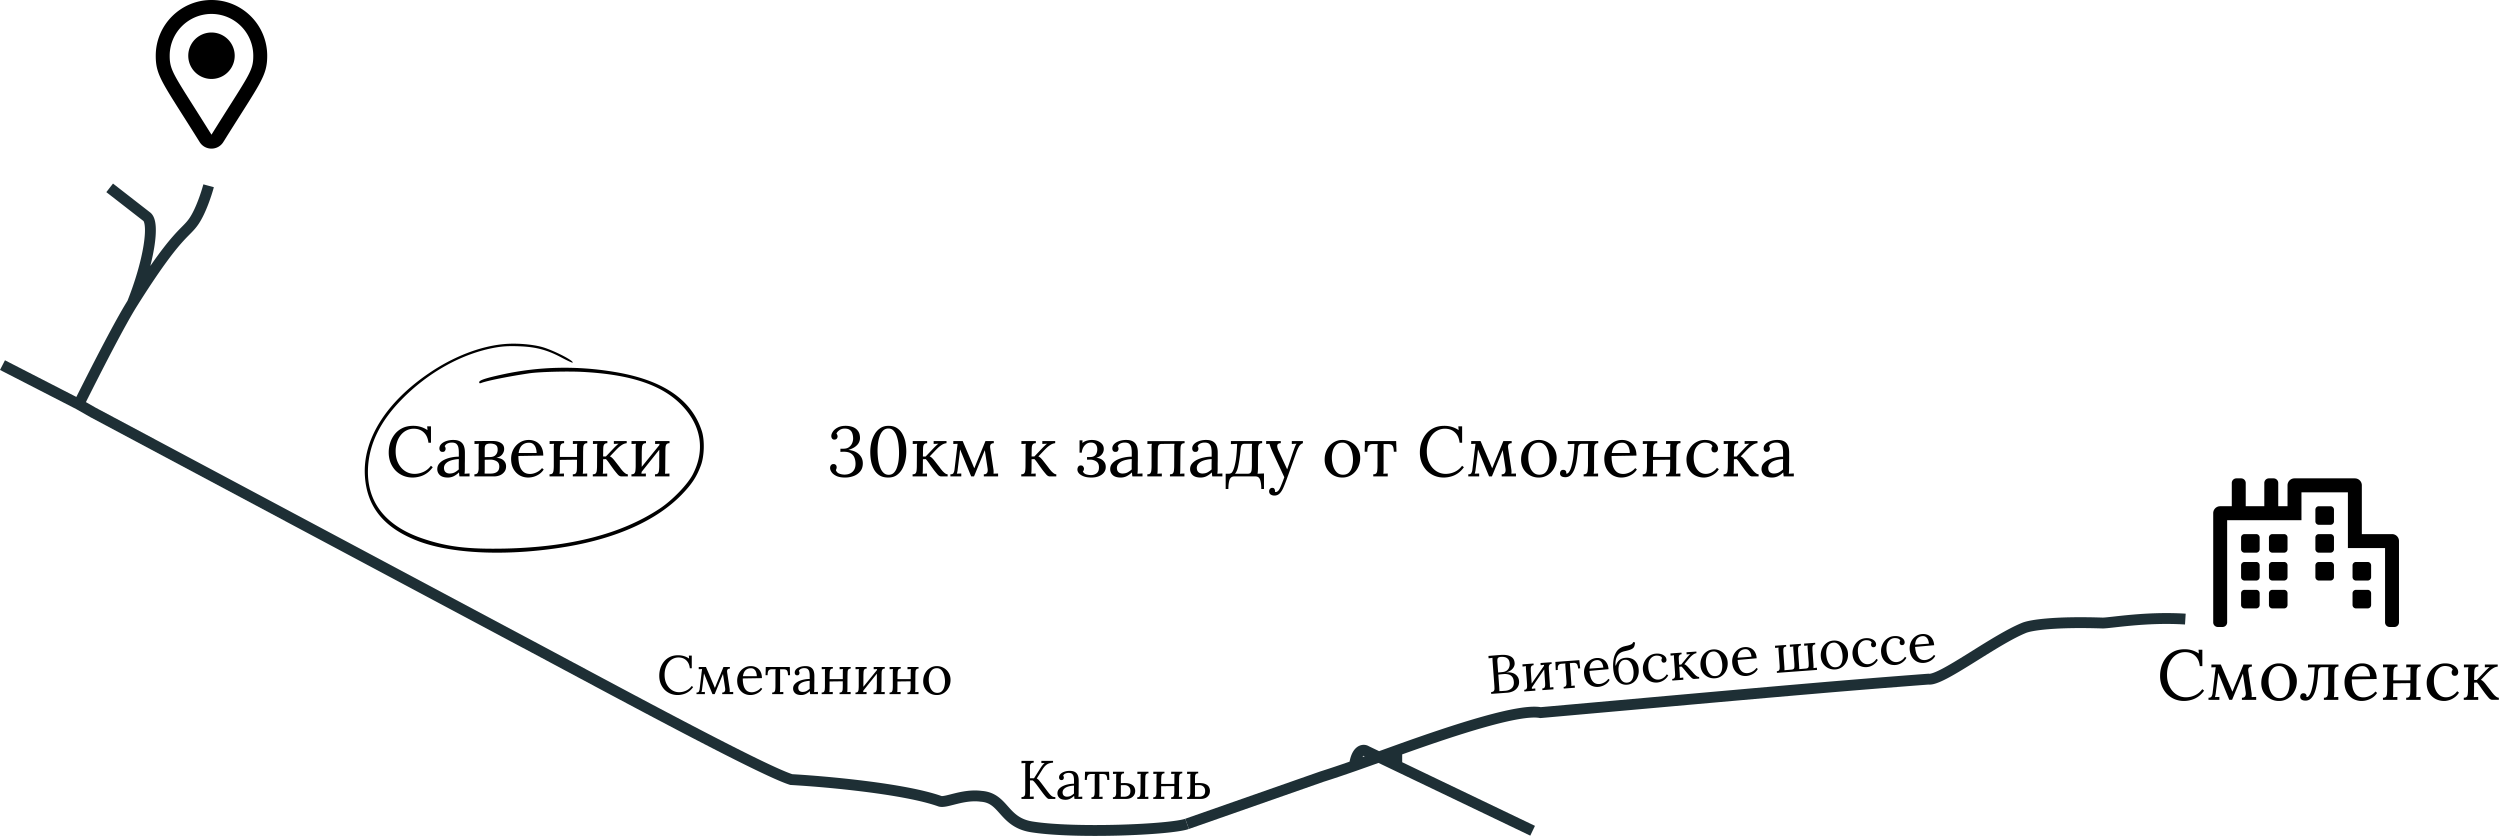 <svg width="460" height="154" fill="none" xmlns="http://www.w3.org/2000/svg"><path d="M155.481 87.868c-.624 0-1.14-.09-1.547-.272-.407-.191-.711-.425-.91-.703-.191-.277-.286-.541-.286-.793 0-.199.052-.363.156-.493a.553.553 0 01.442-.222c.156-.008.277.022.364.091.095.061.16.14.195.234a.76.76 0 01.013.52 1.658 1.658 0 01-.104.26.973.973 0 00.585.638c.312.13.646.195 1.001.195.615 0 1.105-.17 1.469-.507.373-.338.559-.828.559-1.47 0-.38-.061-.74-.182-1.079a1.647 1.647 0 00-.676-.844c-.329-.217-.81-.317-1.443-.3a2.19 2.19 0 00-.221.013c-.078 0-.165.005-.26.014v-.586h.533c.459 0 .819-.103 1.079-.311.26-.209.446-.456.559-.742a2.17 2.17 0 00.169-.792c0-.356-.048-.672-.143-.95a1.204 1.204 0 00-.468-.663c-.225-.164-.537-.246-.936-.246-.39 0-.724.103-1.001.311-.277.2-.451.408-.52.624a.7.7 0 01.156.26.722.722 0 01.052.273c0 .07-.022.152-.065.248a.492.492 0 01-.182.22.603.603 0 01-.351.091.483.483 0 01-.416-.195.772.772 0 01-.143-.467c0-.243.095-.507.286-.793.191-.295.481-.547.871-.755.399-.216.897-.325 1.495-.325.468 0 .901.074 1.3.221.399.148.719.39.962.729.243.329.364.766.364 1.313 0 .268-.069.541-.208.819-.13.268-.351.52-.663.754-.303.233-.724.433-1.261.597.823.087 1.469.352 1.937.794.477.442.715 1 .715 1.677 0 .589-.156 1.079-.468 1.469a2.75 2.75 0 01-1.209.858 4.402 4.402 0 01-1.599.285zm7.964 0c-.658 0-1.204-.138-1.638-.415a3.001 3.001 0 01-1.014-1.118 5.545 5.545 0 01-.52-1.534 9.766 9.766 0 01-.143-1.651c0-.547.061-1.101.182-1.665.13-.563.33-1.079.598-1.546a3.324 3.324 0 011.04-1.144c.425-.295.941-.442 1.547-.442.633 0 1.157.143 1.573.428a3 3 0 011.001 1.131 5.1 5.1 0 01.533 1.521c.104.555.156 1.105.156 1.651 0 .538-.06 1.088-.182 1.651a5.77 5.77 0 01-.572 1.56 3.34 3.34 0 01-1.027 1.144c-.416.287-.927.43-1.534.43zm.078-.506c.373 0 .681-.117.923-.352.243-.234.434-.546.572-.936a5.64 5.64 0 00.312-1.287c.061-.476.091-.953.091-1.43 0-.528-.03-1.057-.091-1.585a7.104 7.104 0 00-.312-1.457c-.147-.441-.346-.797-.598-1.066a1.243 1.243 0 00-.949-.402 1.37 1.37 0 00-.949.35c-.251.234-.455.546-.611.936-.156.39-.268.824-.338 1.3a10.06 10.06 0 00-.104 1.443c0 .364.018.75.052 1.157.035.408.096.81.182 1.21.096.39.221.745.377 1.066.156.32.351.576.585.767.234.19.52.286.858.286zm4.395.298v-.39c.269 0 .455-.064.559-.194.104-.14.165-.325.182-.56a7.89 7.89 0 00.039-.832l.013-3.145v-.456c.009-.138.026-.281.052-.428l-.416.025c-.13 0-.264.005-.403.013v-.532h2.652v.39c-.26 0-.446.069-.559.207-.104.13-.164.317-.182.56-.017.234-.026.507-.026.819l-.013.858h.507l1.586-1.665c.148-.147.282-.277.403-.39.122-.12.243-.22.364-.299l-.884.04v-.52h2.366v.39a1.84 1.84 0 00-.832.285 4.715 4.715 0 00-.702.534c-.208.199-.39.38-.546.545l-1.014 1.066c.174.079.321.178.442.3.122.12.243.255.364.402l.923 1.183c.044.052.117.152.221.3.113.147.243.307.39.48.156.174.317.321.481.442.174.122.334.183.481.183v.39h-1.183c-.242 0-.472-.126-.689-.377a22.689 22.689 0 01-.689-.846l-.611-.844a11.54 11.54 0 00-.481-.676 2.994 2.994 0 00-.377-.443l-.52.026-.013 1.781c0 .174-.004.33-.013.469a2.4 2.4 0 01-.039.415c.139-.008.273-.013.403-.013l.416-.026v.534h-2.652zm6.957 0v-.39c.277.01.463-.064.559-.22a1.76 1.76 0 00.195-.65l.481-4.03.052-.365c.017-.12.03-.238.039-.35l-.793.038v-.532h1.729l1.716 4.016.208.494.208.494a20.8 20.8 0 00.195-.455l.182-.467 1.677-4.082h1.534v.39c-.243 0-.425.069-.546.207-.122.14-.156.382-.104.729l.598 3.952c.026.25.026.49 0 .715l.845-.026v.532h-2.626v-.39c.268.01.463-.073.585-.246.13-.183.164-.469.104-.859l-.507-3.34-1.989 4.835h-.52l-1.547-3.77a18.823 18.823 0 00-.247-.597l-.234-.599-.078.599c-.018.199-.039.398-.065.597l-.312 2.51a2.736 2.736 0 01-.065.39 2.86 2.86 0 01-.091.363l.819-.026v.534h-2.002zm13.039 0v-.39c.268 0 .455-.064.559-.194.104-.14.164-.325.182-.56a7.89 7.89 0 00.039-.832l.013-3.145v-.456a3.7 3.7 0 01.052-.428l-.416.025c-.13 0-.265.005-.403.013v-.532h2.652v.39c-.26 0-.447.069-.559.207-.104.13-.165.317-.182.56-.018.234-.026.507-.026.819l-.013.858h.507l1.586-1.665c.147-.147.281-.277.403-.39.121-.12.242-.22.364-.299l-.884.04v-.52h2.366v.39a1.837 1.837 0 00-.832.285 4.614 4.614 0 00-.702.534c-.208.199-.39.38-.546.545l-1.014 1.066c.173.079.32.178.442.3.121.12.242.255.364.402l.923 1.183c.043.052.117.152.221.3.112.147.242.307.39.48.156.174.316.321.481.442.173.122.333.183.481.183v.39h-1.183c-.243 0-.473-.126-.689-.377a20.838 20.838 0 01-.689-.846l-.611-.844c-.174-.26-.334-.486-.481-.676a3.12 3.12 0 00-.377-.443l-.52.026-.013 1.781c0 .174-.005.33-.013.469a2.4 2.4 0 01-.039.415c.138-.008.273-.013.403-.013l.416-.026v.534h-2.652zm12.919.208c-.563 0-1.04-.073-1.43-.22-.381-.148-.672-.33-.871-.546-.191-.226-.286-.456-.286-.69 0-.216.052-.398.156-.546a.509.509 0 01.442-.22c.225-.01.381.06.468.207.095.14.143.265.143.378a.79.79 0 01-.052.273.593.593 0 01-.156.246.99.99 0 00.624.534c.303.086.598.13.884.13.381 0 .719-.109 1.014-.326.295-.225.442-.584.442-1.078 0-.512-.16-.876-.481-1.093a1.919 1.919 0 00-1.131-.338h-.585v-.48h.533c.329 0 .589-.061.78-.183.199-.12.342-.285.429-.493.095-.217.143-.46.143-.728 0-.39-.1-.698-.299-.923-.199-.226-.485-.339-.858-.339-.355 0-.654.096-.897.286a1.895 1.895 0 00-.572.703c-.13.277-.204.567-.221.87h-.416v-2.275h.546l-.026.495a2.26 2.26 0 01.858-.442c.312-.078.607-.117.884-.117.624 0 1.144.151 1.56.454.425.295.637.698.637 1.21 0 .372-.121.706-.364 1-.234.286-.576.49-1.027.611.52.044.94.217 1.261.52.329.295.494.685.494 1.17 0 .39-.113.733-.338 1.027-.217.287-.524.512-.923.677-.39.164-.845.246-1.365.246zm7.527-.208a3.872 3.872 0 01-.052-.39 5.937 5.937 0 00-.039-.35 3.712 3.712 0 01-.962.701 2.432 2.432 0 01-1.079.248c-.659 0-1.149-.148-1.469-.442a1.463 1.463 0 01-.481-1.106c0-.398.121-.74.364-1.026.251-.295.572-.534.962-.716.398-.19.827-.329 1.287-.415a6.148 6.148 0 011.352-.13v-.806c0-.304-.026-.59-.078-.858a1.249 1.249 0 00-.338-.663c-.174-.174-.451-.265-.832-.273a1.96 1.96 0 00-.78.142c-.26.105-.451.282-.572.534a.462.462 0 01.13.246.86.86 0 01.039.248c0 .103-.044.225-.13.364-.087.13-.239.19-.455.181-.182 0-.321-.06-.416-.181a.744.744 0 01-.143-.456c0-.294.108-.558.325-.793.225-.233.533-.42.923-.558a3.91 3.91 0 011.326-.209c.728 0 1.265.195 1.612.585.346.382.515.988.507 1.82v.975c0 .321-.005.646-.013.976v.974c0 .14-.005.278-.013.416-.009.14-.022.295-.039.469.156-.01.307-.018.455-.026.156-.01.312-.018.468-.026v.546h-1.859zm-.117-3.184a5.31 5.31 0 00-.936.117c-.321.06-.62.156-.897.285a1.88 1.88 0 00-.663.52 1.138 1.138 0 00-.234.767c.017.321.121.564.312.728.199.156.433.234.702.234.355 0 .663-.064.923-.194a3.59 3.59 0 00.793-.573 3.341 3.341 0 01-.013-.311v-.768c.008-.234.013-.502.013-.806zm2.868 3.184v-.39c.269 0 .455-.064.559-.194.104-.14.165-.325.182-.56a7.89 7.89 0 00.039-.832v-3.6c.009-.138.026-.281.052-.428l-.819.038v-.532h6.838v.39c-.26 0-.446.069-.559.207-.104.13-.165.317-.182.56-.017.234-.026.507-.026.819l-.026 3.145c0 .174-.004.33-.013.469a2.4 2.4 0 01-.039.415l.819-.038v.532h-2.665v-.39c.269 0 .455-.064.559-.194.104-.14.165-.325.182-.56a7.89 7.89 0 00.039-.832l.013-3.145v-.456c.009-.138.026-.281.052-.428l-2.314.025c-.269 0-.455.057-.559.17-.104.112-.165.277-.182.494-.017.216-.03.48-.039.793l-.013 3.145c0 .174-.004.33-.013.469a2.4 2.4 0 01-.039.415l.819-.038v.532h-2.665zm11.95 0a4.185 4.185 0 01-.052-.39 5.937 5.937 0 00-.039-.35 3.696 3.696 0 01-.962.701 2.432 2.432 0 01-1.079.248c-.659 0-1.148-.148-1.469-.442a1.463 1.463 0 01-.481-1.106c0-.398.121-.74.364-1.026.251-.295.572-.534.962-.716.399-.19.828-.329 1.287-.415a6.154 6.154 0 011.352-.13v-.806c0-.304-.026-.59-.078-.858a1.249 1.249 0 00-.338-.663c-.173-.174-.451-.265-.832-.273a1.966 1.966 0 00-.78.142c-.26.105-.451.282-.572.534a.455.455 0 01.13.246.86.86 0 01.039.248.712.712 0 01-.13.364c-.087.13-.238.19-.455.181-.182 0-.321-.06-.416-.181a.751.751 0 01-.143-.456c0-.294.108-.558.325-.793.225-.233.533-.42.923-.558a3.91 3.91 0 011.326-.209c.728 0 1.265.195 1.612.585.347.382.516.988.507 1.82v.975c0 .321-.004.646-.013.976v.974c0 .14-.004.278-.013.416-.009.14-.022.295-.039.469.156-.01.308-.018.455-.026.156-.01.312-.018.468-.026v.546h-1.859zm-.117-3.184a5.31 5.31 0 00-.936.117c-.321.06-.62.156-.897.285a1.88 1.88 0 00-.663.52 1.138 1.138 0 00-.234.767c.017.321.121.564.312.728.199.156.433.234.702.234.355 0 .663-.064.923-.194.269-.14.533-.33.793-.573a3.341 3.341 0 01-.013-.311v-.768c.009-.234.013-.502.013-.806zm2.582 5.499v-2.808h.533a.898.898 0 00.52-.144c.139-.103.273-.329.403-.675.095-.26.178-.546.247-.858.078-.313.143-.66.195-1.04.052-.39.095-.815.13-1.275.035-.459.061-.962.078-1.507l-1.144.051v-.558h5.746v.39c-.269 0-.455.069-.559.207-.104.13-.165.317-.182.56-.017.234-.026.507-.026.819v3.145c-.009.174-.017.33-.026.469a3.95 3.95 0 01-.052.415l1.183-.051v2.86h-.494c0-.711-.074-1.274-.221-1.69-.139-.416-.425-.624-.858-.624h-3.887c-.425 0-.715.203-.871.61-.147.416-.221.984-.221 1.704h-.494zm1.703-2.808h2.327c.269 0 .455-.066.559-.195.113-.14.178-.325.195-.56a7.89 7.89 0 00.039-.832v-3.496a8.61 8.61 0 01.039-.428h-1.352c-.269 0-.455.078-.559.233-.095.156-.16.369-.195.637a21.284 21.284 0 01-.182 1.638c-.069.503-.143.95-.221 1.34-.069.38-.143.68-.221.897a3.645 3.645 0 01-.195.441c-.069.122-.147.23-.234.326zm7.265 4.016c-.269 0-.499-.065-.689-.195-.191-.13-.286-.329-.286-.597 0-.157.052-.3.156-.43a.492.492 0 01.403-.195c.208-.008.346.057.416.195.078.14.117.26.117.365v.078a.454.454 0 01-.013.103c.026.018.073.026.143.026a.596.596 0 00.338-.13 1.19 1.19 0 00.325-.377c.112-.19.242-.476.39-.858.156-.38.329-.836.52-1.365l-2.028-4.341c-.226-.486-.39-.871-.494-1.157a8.86 8.86 0 01-.195-.638l-.624.026v-.532h2.691v.39h-.052c-.364.025-.564.164-.598.415-.035.243.065.616.299 1.119l1.521 3.263c.199-.555.39-1.101.572-1.638.182-.546.364-1.088.546-1.625.069-.191.138-.386.208-.585.078-.209.151-.39.221-.546.078-.165.147-.27.208-.313l-.897.052v-.532h2.041v.39a1.368 1.368 0 00-.728.61 7.723 7.723 0 00-.481 1.08l-1.625 4.537a32.15 32.15 0 01-.715 1.846c-.217.51-.455.897-.715 1.157a1.3 1.3 0 01-.975.402zM247 87.868a3.313 3.313 0 01-1.651-.415 3.26 3.26 0 01-1.183-1.17c-.286-.503-.429-1.075-.429-1.716 0-.685.143-1.3.429-1.846a3.297 3.297 0 011.17-1.288 2.99 2.99 0 011.664-.48 3.16 3.16 0 011.651.441 3.26 3.26 0 011.183 1.17c.295.495.442 1.058.442 1.69 0 .668-.147 1.279-.442 1.834a3.398 3.398 0 01-1.17 1.3 2.99 2.99 0 01-1.664.48zm.104-.52c.459 0 .823-.13 1.092-.39.269-.26.459-.597.572-1.013a4.68 4.68 0 00.182-1.313c0-.39-.039-.772-.117-1.145a3.657 3.657 0 00-.338-1.026 1.998 1.998 0 00-.611-.742 1.431 1.431 0 00-.884-.272c-.451 0-.819.13-1.105.39a2.34 2.34 0 00-.637 1.013 4.47 4.47 0 00-.195 1.34c0 .537.074 1.048.221 1.534.147.476.373.866.676 1.17.303.303.685.454 1.144.454zm5.576.312v-.39c.269 0 .455-.064.559-.194.104-.14.165-.325.182-.56a7.89 7.89 0 00.039-.832V82.11a4.08 4.08 0 01.052-.402h-.923c-.346 0-.602.1-.767.299-.156.199-.234.572-.234 1.118h-.494l.052-1.963h5.746l.065 1.963h-.494c-.008-.546-.091-.92-.247-1.118-.147-.2-.424-.3-.832-.3h-.806v4.576c0 .174-.004.33-.013.469a2.4 2.4 0 01-.039.415l.819-.038v.532h-2.665zm15.884-6.2c-.087-.815-.373-1.448-.858-1.898-.477-.451-1.092-.677-1.846-.677-.459 0-.893.1-1.3.3-.399.19-.75.468-1.053.831a4.066 4.066 0 00-.715 1.313 5.377 5.377 0 00-.26 1.73c0 .814.156 1.534.468 2.157.312.625.732 1.11 1.261 1.457a3.14 3.14 0 001.755.52 3.95 3.95 0 001.664-.377c.546-.26.992-.633 1.339-1.118l.338.273c-.373.51-.776.905-1.209 1.182a4.018 4.018 0 01-1.3.56 4.953 4.953 0 01-1.17.156c-.65 0-1.248-.118-1.794-.352a4.31 4.31 0 01-1.404-.974 4.658 4.658 0 01-.91-1.47 5.213 5.213 0 01-.312-1.82c0-.615.091-1.213.273-1.793a5.01 5.01 0 01.845-1.573 4.048 4.048 0 011.404-1.118c.572-.278 1.235-.416 1.989-.416.485 0 .945.065 1.378.195.433.13.849.329 1.248.597l-.065-.701h.702v3.016h-.468zm1.602 6.2v-.39c.277.01.464-.064.559-.22a1.76 1.76 0 00.195-.65l.481-4.03.052-.365c.017-.12.03-.238.039-.35l-.793.038v-.532h1.729l1.716 4.016.208.494.208.494a20.8 20.8 0 00.195-.455l.182-.467 1.677-4.082h1.534v.39c-.243 0-.425.069-.546.207-.121.14-.156.382-.104.729l.598 3.952c.026.25.026.49 0 .715l.845-.026v.532h-2.626v-.39c.269.01.464-.073.585-.246.13-.183.165-.469.104-.859l-.507-3.34-1.989 4.835h-.52l-1.547-3.77c-.078-.199-.16-.398-.247-.597l-.234-.599-.078.599c-.017.199-.039.398-.065.597l-.312 2.51a2.6 2.6 0 01-.065.39 2.7 2.7 0 01-.091.363l.819-.026v.534h-2.002zm12.977.208a3.316 3.316 0 01-1.651-.415 3.25 3.25 0 01-1.182-1.17c-.286-.503-.43-1.075-.43-1.716 0-.685.144-1.3.43-1.846a3.295 3.295 0 011.169-1.288 2.99 2.99 0 011.664-.48 3.16 3.16 0 011.651.441c.494.286.889.676 1.183 1.17.295.495.442 1.058.442 1.69 0 .668-.147 1.279-.442 1.834a3.398 3.398 0 01-1.17 1.3 2.988 2.988 0 01-1.664.48zm.104-.52c.46 0 .824-.13 1.092-.39.269-.26.46-.597.572-1.013.122-.416.183-.854.183-1.313 0-.39-.039-.772-.117-1.145a3.69 3.69 0 00-.339-1.026 1.989 1.989 0 00-.611-.742c-.242-.181-.537-.272-.884-.272-.45 0-.819.13-1.105.39a2.34 2.34 0 00-.637 1.013 4.47 4.47 0 00-.195 1.34c0 .537.074 1.048.221 1.534.148.476.373.866.676 1.17.304.303.685.454 1.144.454zm4.771.455c-.312 0-.555-.06-.728-.181a.615.615 0 01-.247-.507c0-.191.048-.347.143-.468.095-.122.238-.187.429-.196.208 0 .355.053.442.157a.464.464 0 01.143.311.547.547 0 01-.013.105.279.279 0 01-.013.09.414.414 0 00.117.026c.173 0 .355-.173.546-.52.191-.346.364-.918.52-1.716.165-.805.277-1.885.338-3.236l-1.222.051v-.558h5.603v.39c-.26 0-.446.069-.559.207-.104.13-.165.317-.182.56-.017.234-.026.507-.026.819v3.145c-.009.174-.017.33-.026.469a3.95 3.95 0 01-.052.415l.819-.038v.532h-2.652v-.39c.269 0 .455-.064.559-.194.104-.14.165-.325.182-.56.026-.242.043-.52.052-.832v-3.6c.009-.138.026-.281.052-.428h-1.144c-.295 0-.498.095-.611.285-.104.183-.156.43-.156.742a18.71 18.71 0 01-.195 1.832 8.76 8.76 0 01-.39 1.651c-.173.494-.403.893-.689 1.197a1.368 1.368 0 01-1.04.442zm10.345.065a3.219 3.219 0 01-1.625-.415 3.08 3.08 0 01-1.131-1.197c-.277-.52-.416-1.13-.416-1.832 0-.607.135-1.175.403-1.704a3.35 3.35 0 011.157-1.273c.494-.33 1.066-.495 1.716-.495.364 0 .702.061 1.014.183.321.112.603.29.845.532.243.234.434.534.572.897.139.356.208.776.208 1.262l-4.576.078c0 .658.07 1.239.208 1.742.148.493.382.88.702 1.156.321.27.733.403 1.235.403.269 0 .542-.047.819-.142.286-.096.551-.226.793-.39.243-.165.438-.347.585-.547l.312.26a2.893 2.893 0 01-.845.871 3.55 3.55 0 01-1.014.468 3.641 3.641 0 01-.962.144zm-1.794-4.51h3.315a2.8 2.8 0 00-.143-.898 1.474 1.474 0 00-.442-.714c-.208-.191-.481-.286-.819-.286-.502 0-.923.151-1.261.455-.329.294-.546.775-.65 1.442zm8.372-1.808c-.268 0-.455.07-.559.209-.104.13-.164.316-.182.558-.017.235-.03.508-.039.82l-.013 3.145c0 .174-.004.33-.013.469a2.4 2.4 0 01-.039.415l.819-.038v.532h-2.652v-.39c.269 0 .455-.064.559-.194.104-.14.165-.325.182-.56a7.89 7.89 0 00.039-.832v-3.6c.009-.138.026-.281.052-.428l-.819.038v-.532h2.665v.39zm4.264 0c-.26 0-.446.07-.559.209-.104.13-.164.316-.182.558l-.026.82-.013 3.145c0 .174-.004.33-.013.469a2.4 2.4 0 01-.039.415l.819-.038v.532h-2.652v-.39c.269 0 .455-.064.559-.194.104-.14.165-.325.182-.56.018-.242.026-.52.026-.832l.013-3.145v-.456c.009-.138.026-.281.052-.428l-.819.038v-.532h2.652v.39zm-5.512 2.523h4.082v.507l-4.082.052v-.56zm9.829 3.795c-.581 0-1.118-.13-1.612-.39a3.091 3.091 0 01-1.17-1.143c-.286-.503-.429-1.105-.429-1.807a3.6 3.6 0 01.247-1.314 3.86 3.86 0 01.689-1.144c.303-.346.663-.62 1.079-.819a3.151 3.151 0 011.378-.299c.485 0 .906.074 1.261.222.364.147.646.342.845.584.199.243.299.508.299.794a.8.8 0 01-.156.493c-.104.13-.255.195-.455.195-.216.01-.373-.056-.468-.194a.791.791 0 01-.13-.39.9.9 0 01.039-.26.582.582 0 01.156-.26.774.774 0 00-.364-.456 1.424 1.424 0 00-.546-.195 2.515 2.515 0 00-.455-.052c-.589 0-1.087.239-1.495.715-.398.469-.598 1.153-.598 2.055 0 .58.091 1.096.273 1.546.191.451.455.806.793 1.067.338.25.728.376 1.17.376a2.3 2.3 0 001.17-.324c.373-.217.663-.481.871-.793l.338.26a2.969 2.969 0 01-.819.884 3.34 3.34 0 01-.975.494 3.108 3.108 0 01-.936.156zm3.617-.208v-.39c.269 0 .455-.064.559-.194.104-.14.165-.325.182-.56a7.89 7.89 0 00.039-.832l.013-3.145v-.456c.009-.138.026-.281.052-.428l-.416.025c-.13 0-.264.005-.403.013v-.532h2.652v.39c-.26 0-.446.069-.559.207-.104.13-.165.317-.182.56-.017.234-.026.507-.026.819l-.013.858h.507l1.586-1.665c.147-.147.282-.277.403-.39.121-.12.243-.22.364-.299l-.884.04v-.52h2.366v.39a1.837 1.837 0 00-.832.285 4.715 4.715 0 00-.702.534c-.208.199-.39.38-.546.545l-1.014 1.066c.173.079.321.178.442.3.121.12.243.255.364.402l.923 1.183c.043.052.117.152.221.3.113.147.243.307.39.48.156.174.316.321.481.442.173.122.334.183.481.183v.39h-1.183c-.243 0-.472-.126-.689-.377a21.724 21.724 0 01-.689-.846l-.611-.844c-.173-.26-.334-.486-.481-.676a3.055 3.055 0 00-.377-.443l-.52.026-.013 1.781c0 .174-.004.33-.013.469a2.4 2.4 0 01-.039.415c.139-.008.273-.013.403-.013l.416-.026v.534h-2.652zm11.065 0a3.872 3.872 0 01-.052-.39 5.937 5.937 0 00-.039-.35 3.712 3.712 0 01-.962.701 2.432 2.432 0 01-1.079.248c-.659 0-1.149-.148-1.469-.442a1.463 1.463 0 01-.481-1.106c0-.398.121-.74.364-1.026.251-.295.572-.534.962-.716.398-.19.827-.329 1.286-.415a6.157 6.157 0 011.353-.13v-.806c0-.304-.026-.59-.078-.858a1.249 1.249 0 00-.338-.663c-.174-.174-.451-.265-.832-.273a1.96 1.96 0 00-.78.142c-.26.105-.451.282-.572.534a.462.462 0 01.13.246.86.86 0 01.039.248c0 .103-.044.225-.13.364-.087.13-.239.19-.455.181-.182 0-.321-.06-.416-.181a.744.744 0 01-.143-.456c0-.294.108-.558.325-.793.225-.233.533-.42.923-.558a3.91 3.91 0 011.326-.209c.728 0 1.265.195 1.612.585.346.382.515.988.507 1.82v.975c0 .321-.005.646-.013.976v.974c0 .14-.005.278-.013.416-.009.14-.022.295-.039.469.156-.01.307-.018.455-.026.156-.01.311-.018.467-.026v.546h-1.858zm-.117-3.184a5.31 5.31 0 00-.936.117c-.321.06-.62.156-.897.285a1.88 1.88 0 00-.663.52 1.138 1.138 0 00-.234.767c.017.321.121.564.312.728.199.156.433.234.702.234.355 0 .663-.064.923-.194a3.59 3.59 0 00.793-.573 3.341 3.341 0 01-.013-.311v-.768c.008-.234.013-.502.013-.806zm-201.162 38.48c-.066-.626-.286-1.113-.66-1.46-.366-.346-.84-.52-1.42-.52-.353 0-.686.077-1 .23-.306.147-.576.36-.81.64a3.15 3.15 0 00-.55 1.01c-.133.394-.2.837-.2 1.33 0 .627.12 1.18.36 1.66s.564.854.97 1.12c.407.267.857.4 1.35.4.434 0 .86-.096 1.28-.29.42-.2.764-.486 1.03-.86l.26.21c-.286.394-.596.697-.93.91a3.06 3.06 0 01-1 .43c-.326.08-.626.12-.9.12-.5 0-.96-.09-1.38-.27a3.317 3.317 0 01-1.08-.75 3.574 3.574 0 01-.7-1.13c-.16-.433-.24-.9-.24-1.4 0-.473.07-.933.21-1.38.147-.446.364-.85.65-1.21.287-.36.647-.646 1.08-.86.44-.213.95-.32 1.53-.32.374 0 .727.05 1.06.15.334.1.654.254.96.46l-.05-.54h.54v2.32h-.36zm1.232 4.77v-.3c.214.007.357-.05.43-.17.074-.126.124-.293.15-.5l.37-3.1.04-.28c.014-.093.024-.183.03-.27l-.61.03v-.41h1.33l1.32 3.09.16.38.16.38c.054-.12.104-.236.15-.35l.14-.36 1.29-3.14h1.18v.3c-.186 0-.326.054-.42.16-.093.107-.12.294-.08.56l.46 3.04c.02.194.02.377 0 .55l.65-.02v.41h-2.02v-.3c.207.007.357-.056.45-.19.1-.14.127-.36.08-.66l-.39-2.57-1.53 3.72h-.4l-1.19-2.9c-.06-.153-.123-.306-.19-.46l-.18-.46-.06.46a10.1 10.1 0 01-.05.46l-.24 1.93a1.869 1.869 0 01-.05.3c-.02.107-.043.2-.07.28l.63-.02v.41h-1.54zm9.923.16a2.47 2.47 0 01-1.25-.32 2.366 2.366 0 01-.87-.92c-.213-.4-.32-.87-.32-1.41 0-.466.104-.903.31-1.31.214-.406.51-.733.89-.98.38-.253.82-.38 1.32-.38.28 0 .54.047.78.14.247.087.464.224.65.41.187.18.334.41.44.69.107.274.16.597.16.97l-3.52.06c0 .507.054.954.16 1.34.114.38.294.677.54.89.247.207.564.31.95.31.207 0 .417-.036.63-.11.22-.073.424-.173.61-.3a1.79 1.79 0 00.45-.42l.24.2c-.18.28-.396.504-.65.67a2.713 2.713 0 01-.78.36c-.266.074-.513.11-.74.11zm-1.38-3.47h2.55c0-.24-.036-.47-.11-.69a1.136 1.136 0 00-.34-.55c-.16-.146-.37-.22-.63-.22-.386 0-.71.117-.97.35-.253.227-.42.597-.5 1.11zm5.38 3.31v-.3c.207 0 .35-.05.43-.15a.798.798 0 00.14-.43c.02-.186.03-.4.03-.64v-2.75c.007-.093.02-.196.04-.31h-.71c-.266 0-.463.077-.59.23-.12.154-.18.44-.18.86h-.38l.04-1.51h4.42l.05 1.51h-.38c-.006-.42-.07-.706-.19-.86-.113-.153-.326-.23-.64-.23h-.62v3.52c0 .134-.003.254-.01.36 0 .1-.01.207-.03.32l.63-.03v.41h-2.05zm6.991 0a3.218 3.218 0 01-.04-.3 3.48 3.48 0 00-.03-.27 2.812 2.812 0 01-.74.54c-.26.127-.536.19-.83.19-.506 0-.883-.113-1.13-.34a1.127 1.127 0 01-.37-.85c0-.306.094-.57.28-.79.194-.226.44-.41.74-.55.307-.146.637-.253.99-.32.36-.073.707-.106 1.04-.1v-.62c0-.233-.02-.453-.06-.66a.96.96 0 00-.26-.51c-.133-.133-.346-.203-.64-.21a1.525 1.525 0 00-.6.11.807.807 0 00-.44.41.349.349 0 01.1.19c.02.067.03.13.03.19 0 .08-.033.174-.1.28-.066.1-.183.147-.35.14-.14 0-.246-.046-.32-.14a.577.577 0 01-.11-.35c0-.226.084-.43.25-.61.174-.18.41-.323.71-.43.3-.106.64-.16 1.02-.16.56 0 .974.15 1.24.45.267.294.397.76.39 1.4v.75c0 .247-.003.497-.01.75v.75a7.461 7.461 0 01-.04.68l.35-.02.36-.02v.42h-1.43zm-.09-2.45a4.164 4.164 0 00-.72.09c-.246.047-.476.12-.69.22a1.47 1.47 0 00-.51.4.886.886 0 00-.18.59c.014.247.094.434.24.56.154.12.334.18.54.18.274 0 .51-.05.71-.15a2.71 2.71 0 00.61-.44 2.92 2.92 0 01-.01-.24v-.59c.007-.18.01-.386.01-.62zm4.267-2.25c-.207 0-.35.054-.43.16-.08.1-.127.244-.14.43-.014.18-.024.39-.03.63l-.01 2.42c0 .134-.004.254-.01.36 0 .1-.01.207-.03.32l.63-.03v.41h-2.04v-.3c.206 0 .35-.05.43-.15a.807.807 0 00.14-.43c.02-.186.03-.4.03-.64v-2.77c.006-.106.02-.216.04-.33l-.63.03v-.41h2.05v.3zm3.28 0c-.2 0-.344.054-.43.16-.08.1-.127.244-.14.43-.007.18-.014.39-.02.63l-.01 2.42c0 .134-.004.254-.01.36 0 .1-.01.207-.03.32l.63-.03v.41h-2.04v-.3c.206 0 .35-.05.43-.15a.807.807 0 00.14-.43c.013-.186.02-.4.02-.64l.01-2.42v-.35c.006-.106.02-.216.04-.33l-.63.03v-.41h2.04v.3zm-4.24 1.94h3.14v.39l-3.14.04v-.43zm7.18-1.94c-.206 0-.35.054-.43.16-.08.1-.126.244-.14.43-.013.18-.023.39-.03.63l-.01 2.42c0 .134-.003.254-.01.36 0 .1-.01.207-.03.32.107-.006.21-.01.31-.01l.32-.02v.41h-2.04v-.3c.207 0 .35-.05.43-.15a.798.798 0 00.14-.43c.02-.186.03-.4.03-.64v-2.77c.007-.106.02-.216.04-.33l-.32.02c-.1 0-.203.004-.31.01v-.41h2.05v.3zm1.96.18l.32.24-3.07 3.85-.34-.28 3.09-3.81zm1.37-.18c-.2 0-.343.054-.43.16-.08.1-.126.244-.14.43-.013.18-.02.39-.02.63l-.02 2.42c0 .134-.003.254-.01.36 0 .1-.006.207-.02.32.107-.006.21-.01.31-.01l.32-.02v.41h-2.05v-.3c.207 0 .35-.05.43-.15a.798.798 0 00.14-.43c.02-.186.03-.4.03-.64l.01-2.42v-.35c.007-.106.02-.216.04-.33l-.32.02c-.1 0-.203.004-.31.01v-.41h2.04v.3zm2.94 0c-.207 0-.35.054-.43.16-.08.1-.127.244-.14.43-.013.18-.023.39-.03.63l-.01 2.42c0 .134-.003.254-.01.36 0 .1-.01.207-.03.32l.63-.03v.41h-2.04v-.3c.207 0 .35-.05.43-.15a.798.798 0 00.14-.43c.02-.186.03-.4.03-.64v-2.77c.007-.106.02-.216.04-.33l-.63.03v-.41h2.05v.3zm3.28 0c-.2 0-.343.054-.43.16-.08.1-.127.244-.14.43-.007.18-.013.39-.02.63l-.01 2.42c0 .134-.003.254-.01.36 0 .1-.01.207-.03.32l.63-.03v.41h-2.04v-.3c.207 0 .35-.05.43-.15a.798.798 0 00.14-.43c.013-.186.02-.4.02-.64l.01-2.42v-.35c.007-.106.02-.216.04-.33l-.63.03v-.41h2.04v.3zm-4.24 1.94h3.14v.39l-3.14.04v-.43zm7.601 2.92c-.467 0-.89-.106-1.27-.32a2.5 2.5 0 01-.91-.9 2.618 2.618 0 01-.33-1.32c0-.526.11-1 .33-1.42.22-.42.52-.75.9-.99.38-.246.806-.37 1.28-.37.466 0 .89.114 1.27.34.38.22.683.52.91.9.226.38.34.814.34 1.3 0 .514-.114.984-.34 1.41-.22.42-.52.754-.9 1-.38.247-.807.37-1.28.37zm.08-.4c.353 0 .633-.1.84-.3.206-.2.353-.46.44-.78.093-.32.14-.656.14-1.01 0-.3-.03-.593-.09-.88a2.854 2.854 0 00-.26-.79c-.12-.24-.277-.43-.47-.57a1.103 1.103 0 00-.68-.21c-.347 0-.63.1-.85.3-.22.2-.384.46-.49.78-.1.32-.15.664-.15 1.03 0 .414.056.807.17 1.18.113.367.286.667.52.9.233.234.526.35.88.35zm-79.64-64.179c-4.412.375-9.424 2.311-13.952 5.412-7.895 5.392-12.133 12.207-11.727 18.843.368 5.827 3.619 9.718 10.102 12.108 6.385 2.331 16.66 2.667 27.09.909 9.269-1.58 16.526-4.86 21.093-9.56 1.877-1.936 2.767-3.299 3.541-5.392.638-1.719.716-4.681.154-6.36-1.915-5.807-7.198-9.382-16.119-10.844-6.869-1.146-13.797-.988-20.453.454-3.193.692-4.373 1.087-4.373 1.442 0 .198.096.257.348.158 1.045-.415 5.186-1.244 8.94-1.797 1.838-.257 6.811-.395 9.578-.257 9.25.474 15.113 2.508 18.712 6.478 3.329 3.655 3.948 8.06 1.742 12.345-.929 1.837-3.773 4.8-6.076 6.32-7.024 4.662-16.332 7.072-28.31 7.368-7.044.158-10.933-.316-15.5-1.896-6.83-2.35-10.236-6.854-9.888-13.056.251-4.385 2.264-8.454 6.134-12.424 4.915-5.056 11.224-8.552 17.358-9.619 1.393-.237 2.535-.296 4.412-.217 3.076.118 5.147.691 7.817 2.133 1.006.533 1.877.928 1.916.87.329-.317-3.58-2.312-5.65-2.884-1.839-.494-4.645-.731-6.89-.534z" fill="#000"/><path d="M78.832 81.46c-.087-.815-.373-1.448-.859-1.899-.476-.45-1.092-.676-1.846-.676-.459 0-.892.1-1.3.3-.398.19-.75.467-1.053.831a4.068 4.068 0 00-.715 1.313 5.368 5.368 0 00-.26 1.73c0 .814.156 1.533.468 2.157.312.624.733 1.11 1.261 1.456.53.347 1.114.52 1.755.52.564 0 1.118-.125 1.664-.377.546-.26.993-.632 1.34-1.118l.337.273c-.372.512-.775.906-1.209 1.183a4.02 4.02 0 01-1.3.56 4.948 4.948 0 01-1.17.155c-.65 0-1.247-.117-1.793-.35a4.304 4.304 0 01-1.405-.976 4.654 4.654 0 01-.91-1.469 5.214 5.214 0 01-.312-1.82c0-.615.091-1.213.273-1.794.191-.58.473-1.105.845-1.573.373-.468.841-.84 1.404-1.118.572-.277 1.235-.416 1.99-.416.485 0 .944.065 1.377.195.434.13.85.33 1.248.598l-.065-.702h.702v3.016h-.468zm5.709 6.2a4.094 4.094 0 01-.052-.39 5.471 5.471 0 00-.039-.35 3.698 3.698 0 01-.962.701 2.431 2.431 0 01-1.079.247c-.658 0-1.148-.147-1.469-.442a1.464 1.464 0 01-.48-1.105c0-.398.12-.74.363-1.027.252-.294.572-.533.962-.715.399-.19.828-.329 1.287-.416a6.152 6.152 0 011.352-.13v-.806c0-.303-.026-.59-.078-.858a1.247 1.247 0 00-.338-.663c-.173-.173-.45-.264-.832-.273a1.964 1.964 0 00-.78.143c-.26.104-.45.282-.572.533.07.07.113.152.13.247a.86.86 0 01.04.247c0 .104-.044.226-.13.364-.087.13-.239.191-.456.182-.182 0-.32-.06-.416-.182a.749.749 0 01-.143-.455c0-.294.109-.559.325-.793.226-.234.533-.42.923-.559a3.96 3.96 0 011.326-.208c.728 0 1.266.195 1.612.585.347.382.516.988.507 1.82v.975c0 .32-.004.646-.013.975v.975c0 .139-.004.278-.013.416-.008.139-.021.295-.039.468l.455-.026.468-.026v.546h-1.859zm-.117-3.185a5.307 5.307 0 00-.936.117c-.32.061-.62.156-.897.286-.268.13-.49.304-.663.52a1.141 1.141 0 00-.234.767c.018.32.122.564.312.728.2.156.434.234.702.234.356 0 .663-.065.923-.195.269-.138.533-.33.793-.572a3.45 3.45 0 01-.013-.312v-.767c.009-.234.013-.502.013-.806zm2.868 3.185v-.39c.321-.008.53-.108.624-.299.104-.2.156-.468.156-.806v-3.757c0-.156.005-.294.013-.416a3.66 3.66 0 01.04-.338l-.417.026c-.13 0-.264.005-.403.013v-.533h.897c.364-.008.763-.013 1.196-.013h1.313c.607 0 1.101.126 1.482.377.39.243.581.616.572 1.118-.008.347-.13.672-.364.975-.225.295-.585.503-1.079.624.59.026 1.036.187 1.34.481.303.286.454.65.454 1.092 0 .39-.104.724-.312 1.001a2 2 0 01-.819.637 2.848 2.848 0 01-1.092.208h-3.6zm1.872-.533c.096.009.221.013.377.013h.728c.486 0 .871-.1 1.157-.299.295-.208.442-.537.442-.988 0-.46-.16-.784-.48-.975a2.071 2.071 0 00-1.119-.299c-.182 0-.372.005-.572.013-.19 0-.36.005-.507.013V86.4a6.1 6.1 0 01-.013.43c0 .12-.004.22-.013.298zm.026-3.016l.975-.013c.356-.008.637-.082.845-.22.208-.148.356-.326.442-.534a1.52 1.52 0 00.117-.637c0-.303-.065-.533-.195-.689a.937.937 0 00-.507-.312 2.245 2.245 0 00-.65-.09c-.312 0-.563.056-.754.168-.182.113-.273.356-.273.728v1.6zm8.028 3.757c-.598 0-1.14-.138-1.625-.416a3.07 3.07 0 01-1.131-1.196c-.278-.52-.416-1.13-.416-1.833 0-.606.134-1.174.403-1.703a3.344 3.344 0 011.157-1.274c.494-.33 1.066-.494 1.716-.494.364 0 .702.061 1.014.182.32.113.602.29.845.533.242.234.433.533.572.897.138.356.208.776.208 1.261l-4.576.078c0 .659.069 1.24.208 1.742.147.494.381.88.702 1.157.32.269.732.403 1.235.403.268 0 .541-.047.819-.143.286-.095.55-.225.793-.39.242-.164.437-.346.585-.546l.312.26a2.906 2.906 0 01-.845.871c-.33.217-.668.373-1.014.468a3.647 3.647 0 01-.962.143zm-1.794-4.51h3.315c0-.313-.048-.612-.143-.898a1.479 1.479 0 00-.442-.715c-.208-.19-.481-.286-.82-.286-.502 0-.922.152-1.26.455-.33.295-.546.776-.65 1.443zm8.372-1.808c-.269 0-.455.07-.559.208-.104.13-.165.317-.182.56a16.28 16.28 0 00-.039.818l-.013 3.146c0 .174-.005.33-.013.468a2.4 2.4 0 01-.039.416l.819-.039v.533h-2.652v-.39c.268 0 .455-.065.559-.195.104-.138.164-.325.182-.559a7.89 7.89 0 00.039-.832v-3.601a3.7 3.7 0 01.052-.429l-.819.04v-.534h2.665v.39zm4.264 0c-.26 0-.447.07-.559.208-.104.13-.165.317-.182.56a64.09 64.09 0 00-.026.818l-.013 3.146c0 .174-.005.33-.013.468a2.4 2.4 0 01-.039.416l.819-.039v.533h-2.652v-.39c.268 0 .455-.065.559-.195.104-.138.164-.325.182-.559a12 12 0 00.026-.832l.013-3.146v-.455a3.7 3.7 0 01.052-.429l-.819.04v-.534h2.652v.39zm-5.512 2.522h4.082v.507l-4.082.052v-.559zm6.527 3.588v-.39c.268 0 .455-.065.559-.195.104-.138.164-.325.182-.559a7.89 7.89 0 00.039-.832l.013-3.146v-.455a3.7 3.7 0 01.052-.429l-.416.026c-.13 0-.265.005-.403.013v-.533h2.652v.39c-.26 0-.447.07-.559.208-.104.13-.165.317-.182.56-.018.233-.026.506-.026.818l-.013.858h.507l1.586-1.664c.147-.147.281-.277.403-.39.121-.121.242-.22.364-.299l-.884.04v-.52h2.366v.39a1.837 1.837 0 00-.832.285 4.607 4.607 0 00-.702.533c-.208.2-.39.382-.546.546l-1.014 1.066c.173.078.32.178.442.3.121.12.242.255.364.402l.923 1.183c.043.052.117.152.221.3.112.147.242.307.39.48.156.174.316.32.481.442.173.122.333.182.481.182v.39h-1.183c-.243 0-.473-.125-.689-.377a20.908 20.908 0 01-.689-.845l-.611-.845c-.174-.26-.334-.485-.481-.676a3.12 3.12 0 00-.377-.442l-.52.026-.013 1.781c0 .174-.005.33-.013.468a2.4 2.4 0 01-.039.416c.138-.008.273-.013.403-.013l.416-.026v.533h-2.652zm9.79-6.11c-.269 0-.455.07-.559.208-.104.13-.165.317-.182.56-.017.233-.03.506-.039.818l-.013 3.146c0 .174-.004.33-.013.468a2.4 2.4 0 01-.039.416c.139-.008.273-.013.403-.013l.416-.026v.533h-2.652v-.39c.269 0 .455-.065.559-.195.104-.138.165-.325.182-.559a7.89 7.89 0 00.039-.832v-3.601c.009-.138.026-.281.052-.429l-.416.026c-.13 0-.264.005-.403.013v-.533h2.665v.39zm2.548.234l.416.312-3.991 5.005-.442-.364 4.017-4.953zm1.781-.234c-.26 0-.446.07-.559.208-.104.13-.165.317-.182.56-.017.233-.026.506-.026.818l-.026 3.146c0 .174-.004.33-.013.468 0 .13-.009.269-.026.416.139-.008.273-.013.403-.013l.416-.026v.533h-2.665v-.39c.269 0 .455-.065.559-.195.104-.138.165-.325.182-.559a7.89 7.89 0 00.039-.832l.013-3.146v-.455c.009-.138.026-.281.052-.429l-.416.026c-.13 0-.264.005-.403.013v-.533h2.652v.39z" fill="#000"/><path fill-rule="evenodd" clip-rule="evenodd" d="M392.249 113.106c2.749-.242 6.246-.427 9.919-.191l-.128 1.996c-3.533-.227-6.92-.05-9.616.187-1.276.112-2.393.237-3.3.338l-.15.017c-.898.1-1.654.185-2.087.185h-.016l-.017-.001c-4.319-.144-7.585-.053-9.916.137-2.375.195-3.679.487-4.149.688l-.007.003-.007.003c-2.449 1.005-5.692 3.029-8.818 4.981l-1.055.658c-1.693 1.053-3.317 2.045-4.672 2.75-.677.352-1.314.648-1.877.844-.485.17-1.035.31-1.548.266-15.563 1.18-27.008 2.202-52.062 4.439-5.643.503-11.976 1.069-19.202 1.712l-.139.012-.137-.026c-.763-.145-2.039-.081-3.807.222-1.735.297-3.835.805-6.187 1.466-4.517 1.271-9.894 3.09-15.267 5.016v1.44l24.431 11.71-.864 1.803-27.927-13.385a555.46 555.46 0 01-4.098 1.457c-2.141.75-4.167 1.438-5.993 2.012l-24.802 8.69-.662-1.887 24.833-8.701.015-.005a189.145 189.145 0 005.383-1.799c.231-1.211.657-2.074 1.272-2.589.741-.621 1.641-.628 2.28-.245l1.883.903 1.901-.685 1.01-.364c5.603-2.017 11.291-3.954 16.063-5.296 2.385-.671 4.56-1.198 6.391-1.512 1.724-.296 3.247-.422 4.374-.241 7.169-.638 13.459-1.199 19.067-1.7 25.106-2.242 36.562-3.265 52.188-4.448l.114-.009.113.017s.013.002.049.001c.035-.001.084-.006.149-.018.132-.023.304-.069.52-.144.433-.151.974-.398 1.613-.73 1.277-.665 2.839-1.617 4.538-2.674l1.068-.666c3.082-1.925 6.478-4.047 9.096-5.122.801-.341 2.393-.646 4.766-.84 2.421-.198 5.76-.289 10.127-.144.297-.002.901-.066 1.85-.172l.152-.017c.907-.101 2.045-.228 3.345-.342zM251.106 139.16l-.2-.096a.965.965 0 00-.208.241l.408-.145z" fill="#1E2F35"/><path fill-rule="evenodd" clip-rule="evenodd" d="M27.614 39.078c.408.31.643.754.785 1.175.146.432.224.931.257 1.46.065 1.058-.041 2.384-.284 3.868a39.76 39.76 0 01-.713 3.355c1.822-2.627 3.13-4.274 4.134-5.42.688-.788 1.231-1.336 1.673-1.783l.243-.246c.478-.487.824-.865 1.188-1.41 1.167-1.751 2.145-4.773 2.522-6.157l1.93.526c-.381 1.397-1.426 4.697-2.788 6.74-.468.701-.916 1.184-1.424 1.701l-.255.259c-.44.445-.939.949-1.584 1.686-1.546 1.767-3.943 4.887-8.1 11.502-2.218 3.527-6.37 11.63-9.39 17.653l1.82 1.04 77.356 41.264.003.001c2.134 1.131 4.575 2.434 7.207 3.841l2.774 1.484c7.377 3.946 15.856 8.481 23.26 12.333 4.175 2.172 8.003 4.124 11.094 5.629 3.018 1.469 5.27 2.479 6.462 2.87 3.229.186 8.392.603 13.572 1.258 5.209.66 10.528 1.572 13.903 2.766a.7.7 0 00.137.001c.127-.007.3-.033.529-.08.303-.062.629-.145 1.009-.242.223-.057.465-.119.732-.184 1.361-.332 3.132-.687 4.998-.443 2.433.188 3.67 1.578 4.734 2.772l.141.159c1.086 1.215 2.145 2.322 4.421 2.693 3.796.618 10.102.757 15.889.598 2.883-.078 5.612-.23 7.806-.429 2.242-.203 3.801-.446 4.433-.669l.666 1.886c-.909.321-2.723.576-4.919.775-2.244.203-5.017.357-7.931.437-5.807.158-12.272.026-16.265-.624-2.977-.485-4.427-2.032-5.591-3.334l-.051-.057c-1.121-1.254-1.873-2.096-3.508-2.215l-.031-.002-.03-.004c-1.488-.2-2.965.077-4.288.4-.212.052-.429.107-.643.161-.417.106-.823.21-1.168.281a5.871 5.871 0 01-.817.118c-.258.015-.57.006-.875-.096l-.01-.004-.009-.003c-3.148-1.119-8.29-2.015-13.513-2.676a210.186 210.186 0 00-13.562-1.253l-.124-.007-.118-.037c-1.328-.415-3.766-1.515-6.854-3.018-3.115-1.516-6.961-3.477-11.142-5.653-7.415-3.857-15.904-8.398-23.28-12.343l-2.774-1.484a2564.515 2564.515 0 00-7.204-3.839l-.002-.001-77.384-41.279-2.648-1.513L0 68.07l.914-1.779 13.134 6.745c2.985-5.953 7.126-14.038 9.408-17.688 1.477-3.71 2.485-7.303 2.942-10.09.231-1.408.314-2.57.262-3.42-.027-.426-.085-.736-.156-.945-.055-.162-.101-.219-.107-.227l-6.832-5.313 1.228-1.579 6.821 5.305z" fill="#1E2F35"/><path d="M274.385 127.676l-.024-.329c.252-.026.421-.095.506-.208a.727.727 0 00.117-.46 9.236 9.236 0 00-.029-.66l-.308-4.188a9.716 9.716 0 01-.028-.79l-.358.046-.357.046-.032-.438c.365-.034.73-.064 1.096-.091.372-.034.757-.066 1.156-.095.771-.057 1.383.035 1.835.276.459.24.704.657.734 1.249.016.213-.032.43-.143.652a1.711 1.711 0 01-.506.609c-.228.178-.522.313-.883.406l.002.02c.731-.054 1.295.075 1.693.387.396.305.614.713.651 1.225.03.406-.047.763-.232 1.07a2.012 2.012 0 01-.788.74 3.002 3.002 0 01-1.189.318l-2.913.215zm1.497-.512c.107-.001.234-.003.38-.007l.419-.031.26-.019c.512-.038.914-.195 1.208-.47.3-.283.432-.674.395-1.173-.03-.405-.133-.715-.309-.929a1.281 1.281 0 00-.663-.433 2.486 2.486 0 00-.858-.077c-.2.015-.382.031-.548.05-.16.012-.319.03-.477.056l.166 2.253c.013.18.021.333.023.46.01.126.011.233.004.32zm-.222-3.422l.727-.074c.378-.035.672-.133.88-.295.208-.17.351-.371.427-.603.083-.234.112-.473.088-.719-.033-.358-.137-.625-.31-.799a1.136 1.136 0 00-.596-.337 2.369 2.369 0 00-.676-.051c-.219.016-.38.058-.482.126a.44.44 0 00-.187.314 2.634 2.634 0 00-.008.583l.137 1.855zm6.529-1.353c-.206.015-.345.078-.417.191-.072.105-.108.252-.108.439 0 .18.005.39.016.63l.168 2.414c.01.133.015.253.016.36.008.1.006.207-.006.322.106-.015.209-.026.308-.033l.318-.044.03.409-2.034.15-.022-.299c.206-.015.345-.076.417-.181a.813.813 0 00.109-.439c.006-.188 0-.402-.018-.641l-.177-2.413-.026-.349a2.913 2.913 0 01.016-.332l-.318.043c-.1.007-.202.018-.308.033l-.03-.409 2.044-.151.022.3zm1.968.035l.337.216-2.779 4.065-.36-.254 2.802-4.027zm1.353-.28c-.199.015-.338.078-.417.191-.072.106-.108.252-.108.439 0 .181.009.391.026.63l.158 2.415c.01.133.015.253.016.36.008.099.009.206.004.32.106-.014.209-.025.308-.032l.318-.044.03.409-2.044.151-.022-.3c.206-.015.345-.075.418-.181a.817.817 0 00.108-.439c.006-.187 0-.401-.018-.64l-.167-2.415-.026-.349a2.935 2.935 0 01.016-.332l-.318.044c-.1.007-.202.018-.308.033l-.03-.409 2.034-.15.022.299zm2.22 4.549l-.022-.299c.206-.015.345-.075.417-.181a.802.802 0 00.108-.439 5.787 5.787 0 00-.017-.641l-.177-2.413-.025-.329c0-.094.006-.198.018-.312l-.708.052c-.266.019-.457.11-.572.273-.108.161-.147.452-.116.87l-.379.028-.071-1.509 4.408-.324.16 1.502-.378.028c-.038-.418-.122-.699-.253-.844-.124-.144-.343-.205-.655-.182l-.619.046.259 3.51c.01.133.015.253.016.36.008.1.006.207-.006.321l.626-.076.03.409-2.044.15zm6.365-.308a2.476 2.476 0 01-1.27-.227 2.364 2.364 0 01-.935-.854c-.242-.383-.383-.844-.423-1.383a2.858 2.858 0 01.213-1.329c.183-.421.455-.769.816-1.042.36-.281.79-.44 1.289-.476.279-.021.541.007.788.082.252.068.478.189.678.361.199.166.363.385.49.656.126.265.203.583.23.956l-3.506.318c.037.505.123.947.258 1.325.141.37.342.653.604.847.261.188.585.268.97.24.206-.015.413-.067.62-.156.214-.089.41-.204.587-.344.177-.14.316-.291.418-.452l.254.182a2.244 2.244 0 01-.599.716 2.745 2.745 0 01-.752.416c-.26.093-.504.148-.73.164zm-1.631-3.359l2.543-.187a2.153 2.153 0 00-.16-.68 1.14 1.14 0 00-.379-.524c-.171-.135-.386-.192-.645-.173-.386.028-.699.168-.942.42-.236.245-.375.626-.417 1.144zm6.906 2.961a2.128 2.128 0 01-1.192-.253c-.362-.208-.664-.533-.904-.977-.24-.45-.386-1.027-.438-1.732a7.242 7.242 0 01.058-1.659 3.87 3.87 0 01.491-1.37 2.29 2.29 0 011.007-.896c.161-.079.327-.138.498-.177.171-.046.342-.085.513-.118.178-.04.351-.089.521-.149.168-.066.294-.132.376-.198.089-.066.154-.175.197-.325l.357.084a7.51 7.51 0 01-.099.559.941.941 0 01-.201.406c-.092.113-.251.219-.478.315a3.666 3.666 0 01-.539.18c-.183.047-.361.091-.531.13a3.067 3.067 0 00-.492.136c-.494.19-.841.517-1.041.979-.193.456-.266.969-.217 1.541l.07-.006c.124-.403.333-.733.629-.988.302-.257.695-.403 1.181-.438a2.34 2.34 0 011.147.186c.345.148.626.388.845.72.224.324.355.736.391 1.234.039.532-.033 1.006-.216 1.42a2.308 2.308 0 01-.779.99 2.242 2.242 0 01-1.154.406zm.012-.382c.326-.024.578-.136.758-.337.185-.207.309-.467.373-.779a3.72 3.72 0 00-.168-2.013 1.906 1.906 0 00-.52-.804c-.223-.204-.503-.294-.842-.269-.3.022-.539.13-.719.323a1.703 1.703 0 00-.386.741c-.072.293-.096.605-.072.938.036.478.119.887.251 1.225.131.331.307.582.527.753.226.17.492.244.798.222zm5.563-.019a2.61 2.61 0 01-1.258-.208 2.37 2.37 0 01-.963-.811c-.247-.37-.391-.824-.431-1.362a2.772 2.772 0 01.116-1.022c.102-.335.257-.64.464-.916.213-.283.473-.513.781-.689a2.424 2.424 0 011.04-.308 2.53 2.53 0 01.98.099c.288.092.515.226.681.401a.94.94 0 01.275.591.62.62 0 01-.092.388c-.073.106-.185.164-.338.175-.166.019-.289-.022-.37-.123a.604.604 0 01-.122-.292.688.688 0 01.015-.201.46.46 0 01.105-.209.594.594 0 00-.305-.328 1.096 1.096 0 00-.43-.119 1.943 1.943 0 00-.352-.014c-.452.033-.82.244-1.106.633-.279.381-.394.918-.343 1.609.033.446.132.836.297 1.172.172.335.395.592.669.773.273.174.579.248.918.223a1.77 1.77 0 00.88-.315 2 2 0 00.623-.658l.274.18a2.292 2.292 0 01-.578.725 2.595 2.595 0 01-1.43.606zm2.763-.363l-.022-.3c.206-.015.346-.075.418-.181a.8.8 0 00.108-.439 6.018 6.018 0 00-.017-.64l-.168-2.415-.025-.349a3.168 3.168 0 01.015-.332l-.317.044a5.07 5.07 0 00-.309.032l-.03-.408 2.035-.15.022.299c-.2.015-.339.078-.417.191-.073.106-.109.252-.108.439-.001.181.008.391.026.63l.038.659.389-.029 1.123-1.366c.105-.121.2-.228.287-.322.086-.1.174-.183.263-.25l-.676.08-.03-.399 1.815-.133.022.299a1.408 1.408 0 00-.622.266 3.619 3.619 0 00-.508.449c-.149.164-.278.314-.388.449l-.718.875c.137.051.256.119.356.205.1.086.201.182.302.288l.775.856c.036.037.098.11.186.217.095.106.204.222.327.347.129.124.26.228.394.312a.66.66 0 00.379.112l.022.299-.908.067c-.186.014-.369-.07-.549-.25a17.264 17.264 0 01-.577-.609l-.516-.614a9.75 9.75 0 00-.407-.492 2.349 2.349 0 00-.315-.317l-.397.049.091 1.367c.009.133.015.253.016.36a1.94 1.94 0 01-.006.321c.106-.014.208-.025.308-.033l.318-.043.03.409-2.035.15zm7.874-.42a2.537 2.537 0 01-1.29-.226 2.498 2.498 0 01-.974-.83 2.622 2.622 0 01-.426-1.293 3.003 3.003 0 01.225-1.44c.188-.435.463-.786.825-1.053a2.29 2.29 0 011.249-.463c.465-.035.896.047 1.291.246.396.191.72.468.974.83.254.363.399.786.435 1.272.037.512-.041.989-.236 1.431a2.606 2.606 0 01-.824 1.063 2.293 2.293 0 01-1.249.463zm.05-.404c.352-.026.624-.147.816-.361a1.67 1.67 0 00.381-.811 3.57 3.57 0 00.066-1.017 4.271 4.271 0 00-.155-.871 2.79 2.79 0 00-.317-.769 1.535 1.535 0 00-.511-.534 1.095 1.095 0 00-.693-.159c-.346.025-.621.146-.826.361a1.798 1.798 0 00-.431.814 3.442 3.442 0 00-.074 1.038c.03.413.116.801.256 1.165.14.357.335.644.585.859.249.216.551.31.903.285zm5.724-.021a2.478 2.478 0 01-1.271-.227 2.37 2.37 0 01-.935-.854c-.242-.383-.383-.844-.422-1.382a2.834 2.834 0 01.213-1.33c.182-.421.454-.768.815-1.042.361-.281.79-.44 1.289-.476.279-.021.542.007.788.082.252.068.478.189.678.361.2.166.363.385.49.656.126.265.203.583.231.956l-3.507.318c.038.505.124.947.258 1.325.141.37.343.653.604.848.261.188.585.267.97.239.207-.015.413-.067.621-.156.214-.089.409-.204.586-.344.177-.14.316-.291.418-.452l.254.182a2.244 2.244 0 01-.599.716 2.73 2.73 0 01-.752.416c-.26.093-.503.148-.729.164zm-1.632-3.359l2.544-.187a2.154 2.154 0 00-.161-.68 1.133 1.133 0 00-.379-.524c-.171-.134-.385-.192-.645-.173-.385.028-.699.168-.941.42-.236.245-.375.626-.418 1.144zm7.231 2.787l-.022-.3c.207-.015.346-.075.418-.181a.8.8 0 00.108-.439 5.764 5.764 0 00-.017-.64l-.177-2.414-.026-.349a2.924 2.924 0 01.016-.332l-.627.076-.03-.409 2.045-.15.022.299c-.206.015-.349.079-.427.192-.073.105-.109.252-.108.439 0 .18.005.391.016.63l.178 2.414c.01.133.015.253.016.36.008.099.005.207-.006.321l1.305-.116c.205-.022.345-.076.419-.161.073-.093.111-.222.112-.39a6.712 6.712 0 00-.005-.611l-.178-2.413-.025-.349a2.907 2.907 0 01.015-.332l-.626.076-.03-.409 2.034-.15.023.299c-.2.015-.339.079-.418.191-.072.106-.111.253-.118.44 0 .181.006.391.017.631l.177 2.413c.01.133.016.253.017.36.007.1.008.207.003.321l1.216-.11c.205-.022.345-.075.419-.161.073-.092.111-.222.112-.389a7.118 7.118 0 00-.005-.612l-.178-2.413-.026-.349a2.913 2.913 0 01.016-.332l-.626.076-.03-.409 2.034-.15.022.299c-.199.015-.338.079-.417.192-.072.105-.108.252-.108.439 0 .18.006.39.017.63l.177 2.414c.003.133.006.253.007.36.007.1.005.207-.007.322l.626-.077.031.409-7.381.544zm10.764-.632a2.548 2.548 0 01-1.29-.226 2.516 2.516 0 01-.974-.831c-.248-.37-.39-.8-.426-1.292a3.018 3.018 0 01.225-1.441 2.54 2.54 0 01.825-1.053 2.3 2.3 0 011.249-.463c.466-.034.896.048 1.292.246a2.49 2.49 0 011.408 2.102 2.95 2.95 0 01-.236 1.431c-.188.435-.463.79-.824 1.064a2.308 2.308 0 01-1.249.463zm.05-.405c.353-.026.625-.146.816-.361.191-.215.319-.485.382-.81a3.61 3.61 0 00.065-1.018 4.282 4.282 0 00-.154-.871 2.836 2.836 0 00-.318-.769 1.541 1.541 0 00-.51-.534 1.1 1.1 0 00-.694-.159c-.346.025-.621.146-.825.362a1.79 1.79 0 00-.432.813 3.446 3.446 0 00-.074 1.039c.03.412.116.8.256 1.164.14.357.335.644.585.859.25.216.551.311.903.285zm5.744-.022a2.627 2.627 0 01-1.259-.208 2.376 2.376 0 01-.962-.812c-.248-.369-.392-.823-.431-1.362a2.766 2.766 0 01.115-1.021c.102-.335.257-.641.464-.916a2.56 2.56 0 01.782-.69 2.415 2.415 0 011.04-.307c.372-.027.699.005.98.098.287.093.514.227.681.401a.94.94 0 01.274.592.616.616 0 01-.092.388c-.072.105-.185.164-.338.175-.165.019-.289-.022-.37-.123a.615.615 0 01-.121-.292.694.694 0 01.015-.202.438.438 0 01.105-.208.594.594 0 00-.305-.328 1.096 1.096 0 00-.43-.119 1.948 1.948 0 00-.352-.014c-.452.033-.821.244-1.107.633-.279.381-.393.918-.342 1.609.033.446.131.836.296 1.171.172.335.395.593.669.773.274.174.58.249.919.224a1.77 1.77 0 00.879-.316c.274-.187.482-.406.624-.657l.274.18a2.304 2.304 0 01-.579.724 2.52 2.52 0 01-.72.434 2.387 2.387 0 01-.709.173zm5.259-.387a2.629 2.629 0 01-1.259-.208 2.383 2.383 0 01-.962-.812c-.248-.369-.391-.823-.431-1.362a2.785 2.785 0 01.115-1.021 2.97 2.97 0 01.464-.917 2.57 2.57 0 01.782-.689 2.42 2.42 0 011.04-.307c.372-.027.699.005.98.098.287.093.515.226.681.401a.938.938 0 01.274.592.615.615 0 01-.091.388.425.425 0 01-.338.175c-.166.019-.29-.022-.37-.123a.608.608 0 01-.122-.292.692.692 0 01.015-.202.457.457 0 01.105-.208.6.6 0 00-.305-.329 1.094 1.094 0 00-.43-.118 1.959 1.959 0 00-.352-.015c-.452.034-.821.245-1.106.633-.28.382-.394.918-.343 1.61.033.445.132.836.297 1.171.171.335.394.593.668.773.274.174.58.248.919.223.313-.023.606-.128.879-.315.274-.187.482-.406.624-.658l.274.181a2.29 2.29 0 01-.579.724 2.543 2.543 0 01-.72.434 2.38 2.38 0 01-.709.173zm5.239-.386a2.476 2.476 0 01-1.27-.227 2.364 2.364 0 01-.935-.854c-.242-.383-.383-.844-.423-1.383a2.858 2.858 0 01.213-1.329c.183-.421.455-.769.816-1.043.36-.28.79-.439 1.289-.475.279-.021.541.006.788.082.252.068.478.189.678.361.199.166.363.385.489.656.127.265.204.583.231.956l-3.506.318c.037.505.123.947.258 1.325.141.37.342.653.604.847.261.188.585.268.97.24.206-.015.413-.067.62-.156.214-.089.41-.204.587-.344.177-.14.316-.291.418-.452l.254.182a2.244 2.244 0 01-.599.716 2.745 2.745 0 01-.752.416c-.26.093-.504.147-.73.164zm-1.631-3.359l2.543-.187a2.153 2.153 0 00-.16-.68 1.14 1.14 0 00-.379-.524c-.171-.135-.386-.192-.645-.173-.386.028-.699.168-.942.42-.236.245-.375.626-.417 1.144zM187.952 147v-.33c.253-.013.427-.07.52-.17a.674.674 0 00.15-.43c.013-.187.02-.397.02-.63v-4.32c0-.133.003-.26.01-.38.007-.127.013-.24.02-.34l-.36.02-.36.02V140h2.25v.33c-.247.007-.42.063-.52.17a.715.715 0 00-.16.43c-.007.18-.01.39-.01.63v1.64h.75l1.25-1.97a5.97 5.97 0 01.32-.44c.127-.16.257-.293.39-.4-.1.007-.203.01-.31.01-.1 0-.2.003-.3.01V140h2.15v.33c-.28.02-.53.067-.75.14a1.72 1.72 0 00-.63.39c-.2.18-.413.453-.64.82l-.98 1.56c.193.113.35.247.47.4.12.147.24.297.36.45l1.12 1.49c.253.333.46.58.62.74.167.153.313.25.44.29.133.04.27.06.41.06v.33h-1.22c-.067 0-.157-.047-.27-.14a3.588 3.588 0 01-.35-.36 30.555 30.555 0 01-.39-.48l-1.2-1.62a9.682 9.682 0 00-.38-.47 1.552 1.552 0 00-.37-.34l-.49.01v2.21c0 .18-.003.337-.01.47a2.2 2.2 0 01-.02.32l.36-.02.36-.02v.44h-2.25zm9.756 0a3.218 3.218 0 01-.04-.3 3.375 3.375 0 00-.03-.27 2.812 2.812 0 01-.74.54c-.26.127-.536.19-.83.19-.506 0-.883-.113-1.13-.34a1.129 1.129 0 01-.37-.85c0-.307.094-.57.28-.79.194-.227.44-.41.74-.55.307-.147.637-.253.99-.32.36-.073.707-.107 1.04-.1v-.62c0-.233-.02-.453-.06-.66a.952.952 0 00-.26-.51c-.133-.133-.346-.203-.64-.21a1.507 1.507 0 00-.6.11.807.807 0 00-.44.41.346.346 0 01.1.19c.02.067.03.13.03.19 0 .08-.033.173-.1.28-.066.1-.183.147-.35.14a.384.384 0 01-.32-.14.579.579 0 01-.11-.35c0-.227.084-.43.25-.61.174-.18.41-.323.71-.43.3-.107.64-.16 1.02-.16.56 0 .974.15 1.24.45.267.293.397.76.39 1.4v.75c0 .247-.003.497-.01.75v.75a7.461 7.461 0 01-.04.68l.35-.02.36-.02v.42h-1.43zm-.09-2.45a4.164 4.164 0 00-.72.09c-.246.047-.476.12-.69.22a1.46 1.46 0 00-.51.4.886.886 0 00-.18.59c.014.247.094.433.24.56.154.12.334.18.54.18.274 0 .51-.05.71-.15.207-.107.41-.253.61-.44a2.92 2.92 0 01-.01-.24v-.59c.007-.18.01-.387.01-.62zm3.207 2.45v-.3c.206 0 .35-.05.43-.15a.81.81 0 00.14-.43c.02-.187.03-.4.03-.64v-2.75a2.87 2.87 0 01.04-.31h-.71c-.267 0-.464.077-.59.23-.12.153-.18.44-.18.86h-.38l.04-1.51h4.42l.05 1.51h-.38c-.007-.42-.07-.707-.19-.86-.114-.153-.327-.23-.64-.23h-.62v3.52c0 .133-.004.253-.01.36 0 .1-.01.207-.03.32l.63-.03v.41h-2.05zm3.951 0v-.3c.246-.007.406-.083.48-.23.08-.153.12-.36.12-.62v-3.14c.006-.107.02-.217.04-.33l-.32.02c-.1 0-.204.003-.31.01V142h2.04v.3c-.2 0-.344.047-.43.14a.609.609 0 00-.14.35 3.72 3.72 0 00-.02.39v.92l.51-.02c.54-.013.963.047 1.27.18.313.127.533.303.66.53.133.22.2.463.2.73 0 .32-.077.59-.23.81-.147.22-.344.387-.59.5-.247.113-.517.17-.81.17h-2.47zm1.44-.41c.113.007.223.01.33.01h.33c.313 0 .576-.08.79-.24.22-.16.33-.433.33-.82 0-.34-.1-.603-.3-.79-.194-.193-.467-.29-.82-.29-.14 0-.254.003-.34.01a4.88 4.88 0 00-.3.01v1.55c0 .127-.004.237-.01.33 0 .093-.004.17-.01.23zm3.04.41v-.3c.206 0 .35-.05.43-.15a.81.81 0 00.14-.43c.02-.187.03-.4.03-.64l.01-2.42v-.35c.006-.107.02-.217.04-.33l-.32.02c-.1 0-.204.003-.31.01V142h2.04v.3c-.2 0-.344.053-.43.16-.08.1-.127.243-.14.43-.014.18-.02.39-.02.63l-.02 2.42c0 .133-.004.253-.01.36 0 .1-.01.207-.03.32.106-.007.21-.01.31-.01l.32-.02v.41h-2.04zm5.002-4.7c-.207 0-.35.053-.43.16-.08.1-.127.243-.14.43-.014.18-.024.39-.03.63l-.01 2.42c0 .133-.004.253-.01.36 0 .1-.01.207-.03.32l.63-.03v.41h-2.04v-.3c.206 0 .35-.05.43-.15a.81.81 0 00.14-.43c.02-.187.03-.4.03-.64v-2.77c.006-.107.02-.217.04-.33l-.63.03V142h2.05v.3zm3.28 0c-.2 0-.344.053-.43.16-.08.1-.127.243-.14.43-.007.18-.014.39-.02.63l-.01 2.42c0 .133-.004.253-.01.36 0 .1-.01.207-.03.32l.63-.03v.41h-2.04v-.3c.206 0 .35-.05.43-.15a.81.81 0 00.14-.43c.013-.187.02-.4.02-.64l.01-2.42v-.35c.006-.107.02-.217.04-.33l-.63.03V142h2.04v.3zm-4.24 1.94h3.14v.39l-3.14.04v-.43zm5.12 2.76v-.3c.247-.007.407-.083.48-.23.08-.153.12-.36.12-.62v-3.14c.007-.107.02-.217.04-.33l-.32.02c-.1 0-.203.003-.31.01V142h2.04v.3c-.2 0-.343.047-.43.14a.616.616 0 00-.14.35c-.013.133-.02.263-.02.39v.92l.62-.02c.54-.013.964.047 1.27.18.314.127.534.303.66.53.134.22.2.463.2.73 0 .32-.076.59-.23.81-.146.22-.343.387-.59.5-.246.113-.516.17-.81.17h-2.58zm1.44-.41c.074.007.164.01.27.01h.51c.307 0 .567-.08.78-.24.22-.16.33-.433.33-.82 0-.34-.1-.603-.3-.79-.193-.193-.463-.29-.81-.29-.146 0-.283.003-.41.01-.12 0-.236.003-.35.01v1.55c0 .127-.003.237-.01.33 0 .093-.003.17-.01.23zM38.911 0c5.661 0 10.255 4.588 10.255 10.255 0 3.797-1.277 4.98-8.079 15.885-1.002 1.607-3.347 1.609-4.35 0-6.798-10.9-8.08-12.087-8.08-15.885C28.658 4.595 33.246 0 38.912 0zm0 24.782c6.881-11.033 7.692-11.613 7.692-14.527a7.69 7.69 0 00-7.692-7.691 7.69 7.69 0 00-7.69 7.69c0 2.927.885 3.616 7.69 14.528zM34.64 10.255a4.273 4.273 0 118.546 0 4.273 4.273 0 01-8.546 0zm385.623 98.275c.354 0 .641.287.641.641v2.136a.641.641 0 01-.641.641h-2.136a.641.641 0 01-.641-.641v-2.136c0-.354.287-.641.641-.641h2.136zm0-10.255a.64.64 0 01.641.64v2.137a.641.641 0 01-.641.641h-2.136a.641.641 0 01-.641-.641v-2.136c0-.354.287-.641.641-.641h2.136zm-5.127 0a.64.64 0 01.641.64v2.137a.641.641 0 01-.641.641H413a.641.641 0 01-.641-.641v-2.136c0-.354.287-.641.641-.641h2.136zm0 10.255c.354 0 .641.287.641.641v2.136a.641.641 0 01-.641.641H413a.641.641 0 01-.641-.641v-2.136c0-.354.287-.641.641-.641h2.136zm0-5.128c.354 0 .641.287.641.641v2.137a.642.642 0 01-.641.641H413a.642.642 0 01-.641-.641v-2.137c0-.354.287-.641.641-.641h2.136zm5.127 0c.354 0 .641.287.641.641v2.137a.642.642 0 01-.641.641h-2.136a.642.642 0 01-.641-.641v-2.137c0-.354.287-.641.641-.641h2.136zm15.383 5.128a.64.64 0 01.64.641v2.136a.64.64 0 01-.64.641h-2.137a.641.641 0 01-.641-.641v-2.136c0-.354.287-.641.641-.641h2.137zm0-5.128a.64.64 0 01.64.641v2.137a.641.641 0 01-.64.641h-2.137a.642.642 0 01-.641-.641v-2.137c0-.354.287-.641.641-.641h2.137zm4.486-5.127c.708 0 1.282.573 1.282 1.282v14.955a.854.854 0 01-.855.854h-.854a.854.854 0 01-.855-.854v-13.673h-6.836V90.584h-8.546v5.127h-13.673v18.801a.854.854 0 01-.855.854h-.854a.855.855 0 01-.855-.854V94.429c0-.708.574-1.282 1.282-1.282h2.136v-4.272c0-.472.382-.855.855-.855h.855c.472 0 .854.383.854.855v4.272h3.418v-4.272c0-.472.382-.855.855-.855h.855c.472 0 .854.383.854.855v4.272h1.709v-3.845c0-.709.574-1.282 1.282-1.282h11.11a1.28 1.28 0 011.281 1.282v8.973h5.555zm-11.323-5.128c.354 0 .641.288.641.641v2.137a.64.64 0 01-.641.64h-2.136a.641.641 0 01-.641-.64v-2.137a.64.64 0 01.641-.64h2.136zm0 10.255c.354 0 .641.287.641.641v2.137a.642.642 0 01-.641.641h-2.136a.642.642 0 01-.641-.641v-2.137c0-.354.287-.641.641-.641h2.136zm0-5.127a.64.64 0 01.641.64v2.137a.641.641 0 01-.641.641h-2.136a.641.641 0 01-.641-.641v-2.136c0-.354.287-.641.641-.641h2.136zm-24.046 24.293c-.087-.815-.373-1.448-.858-1.898-.477-.451-1.092-.676-1.846-.676-.46 0-.893.099-1.3.299-.399.19-.75.468-1.053.832a4.04 4.04 0 00-.715 1.313c-.174.511-.26 1.087-.26 1.729 0 .814.156 1.534.468 2.158.312.624.732 1.109 1.261 1.456.528.346 1.113.52 1.755.52a3.95 3.95 0 001.664-.377c.546-.26.992-.633 1.339-1.118l.338.273c-.373.511-.776.905-1.209 1.183a4.05 4.05 0 01-1.3.559 4.953 4.953 0 01-1.17.156c-.65 0-1.248-.117-1.794-.351a4.29 4.29 0 01-1.404-.975 4.651 4.651 0 01-.91-1.469 5.216 5.216 0 01-.312-1.82c0-.616.091-1.214.273-1.794a4.99 4.99 0 01.845-1.573c.372-.468.84-.841 1.404-1.118.572-.278 1.235-.416 1.989-.416.485 0 .944.065 1.378.195.433.13.849.329 1.248.598l-.065-.702h.702v3.016h-.468zm1.601 6.201v-.39c.278.008.464-.065.559-.221.096-.165.161-.382.195-.65l.481-4.03.052-.364c.018-.122.031-.239.039-.351l-.793.039v-.533h1.729l1.716 4.017.208.494.208.494a14.463 14.463 0 00.377-.923l1.677-4.082h1.534v.39c-.242 0-.424.069-.546.208-.121.138-.156.381-.104.728l.598 3.952c.026.251.026.489 0 .715l.845-.026v.533h-2.626v-.39c.269.008.464-.074.585-.247.13-.182.165-.468.104-.858l-.507-3.341-1.989 4.836h-.52l-1.547-3.77c-.078-.2-.16-.399-.247-.598l-.234-.598-.078.598c-.017.199-.039.398-.065.598l-.312 2.509c-.008.112-.03.242-.065.39-.026.138-.056.26-.091.364l.819-.026v.533h-2.002zm12.978.208a3.317 3.317 0 01-1.651-.416 3.26 3.26 0 01-1.183-1.17c-.286-.503-.429-1.075-.429-1.716 0-.685.143-1.3.429-1.846a3.297 3.297 0 011.17-1.287 2.988 2.988 0 011.664-.481c.607 0 1.157.147 1.651.442a3.26 3.26 0 011.183 1.17c.295.494.442 1.057.442 1.69 0 .667-.147 1.278-.442 1.833a3.398 3.398 0 01-1.17 1.3 2.996 2.996 0 01-1.664.481zm.104-.52c.459 0 .823-.13 1.092-.39.269-.26.459-.598.572-1.014a4.68 4.68 0 00.182-1.313c0-.39-.039-.772-.117-1.144a3.646 3.646 0 00-.338-1.027 1.998 1.998 0 00-.611-.741 1.431 1.431 0 00-.884-.273c-.451 0-.819.13-1.105.39a2.34 2.34 0 00-.637 1.014c-.13.416-.195.862-.195 1.339 0 .537.074 1.048.221 1.534.147.476.373.866.676 1.17.303.303.685.455 1.144.455zm4.771.455c-.312 0-.555-.061-.728-.182a.615.615 0 01-.247-.507.73.73 0 01.143-.468c.095-.122.238-.187.429-.195.208 0 .355.052.442.156.095.104.143.208.143.312 0 .026-.005.06-.013.104a.312.312 0 01-.013.091.425.425 0 00.117.026c.173 0 .355-.174.546-.52.19-.347.364-.919.52-1.716.164-.806.277-1.885.338-3.237l-1.222.052v-.559h5.603v.39c-.26 0-.447.069-.559.208-.104.13-.165.316-.182.559-.018.234-.026.507-.026.819v3.146l-.026.468a4 4 0 01-.052.416l.819-.039v.533h-2.652v-.39c.268 0 .455-.065.559-.195.104-.139.164-.325.182-.559.026-.243.043-.52.052-.832v-3.601c.008-.139.026-.282.052-.429h-1.144c-.295 0-.499.095-.611.286-.104.182-.156.429-.156.741a18.73 18.73 0 01-.195 1.833 8.772 8.772 0 01-.39 1.651c-.174.494-.403.892-.689 1.196a1.372 1.372 0 01-1.04.442zm10.345.065a3.22 3.22 0 01-1.625-.416 3.067 3.067 0 01-1.131-1.196c-.277-.52-.416-1.131-.416-1.833 0-.607.134-1.175.403-1.703a3.335 3.335 0 011.157-1.274c.494-.33 1.066-.494 1.716-.494.364 0 .702.06 1.014.182.321.112.602.29.845.533.243.234.433.533.572.897.139.355.208.775.208 1.261l-4.576.078c0 .658.069 1.239.208 1.742.147.494.381.879.702 1.157.321.268.732.403 1.235.403.269 0 .542-.048.819-.143.286-.096.55-.226.793-.39.243-.165.438-.347.585-.546l.312.26a2.909 2.909 0 01-.845.871 3.66 3.66 0 01-1.976.611zm-1.794-4.511h3.315c0-.312-.048-.611-.143-.897a1.48 1.48 0 00-.442-.715c-.208-.191-.481-.286-.819-.286-.503 0-.923.151-1.261.455-.329.294-.546.775-.65 1.443zm8.372-1.807c-.269 0-.455.069-.559.208-.104.13-.165.316-.182.559a16.28 16.28 0 00-.039.819l-.013 3.146c0 .173-.005.329-.013.468 0 .13-.013.268-.039.416l.819-.039v.533h-2.652v-.39c.268 0 .455-.065.559-.195.104-.139.164-.325.182-.559.026-.243.039-.52.039-.832v-3.601c.008-.139.026-.282.052-.429l-.819.039v-.533h2.665v.39zm4.264 0c-.26 0-.447.069-.559.208-.104.13-.165.316-.182.559a64.09 64.09 0 00-.026.819l-.013 3.146c0 .173-.005.329-.013.468 0 .13-.013.268-.039.416l.819-.039v.533h-2.652v-.39c.268 0 .455-.065.559-.195.104-.139.164-.325.182-.559.017-.243.026-.52.026-.832l.013-3.146v-.455c.008-.139.026-.282.052-.429l-.819.039v-.533h2.652v.39zm-5.512 2.522h4.082v.507l-4.082.052v-.559zm9.829 3.796c-.581 0-1.118-.13-1.612-.39a3.08 3.08 0 01-1.17-1.144c-.286-.503-.429-1.105-.429-1.807 0-.451.082-.889.247-1.313.164-.425.394-.806.689-1.144a3.32 3.32 0 011.079-.819c.416-.2.875-.299 1.378-.299.485 0 .905.073 1.261.221.364.147.645.342.845.585.199.242.299.507.299.793 0 .19-.052.355-.156.494-.104.13-.256.195-.455.195-.217.008-.373-.057-.468-.195a.795.795 0 01-.13-.39c0-.087.013-.174.039-.26a.579.579 0 01.156-.26.777.777 0 00-.364-.455 1.436 1.436 0 00-.546-.195 2.488 2.488 0 00-.455-.052c-.59 0-1.088.238-1.495.715-.399.468-.598 1.152-.598 2.054 0 .58.091 1.096.273 1.547.19.45.455.806.793 1.066a1.91 1.91 0 001.17.377c.407 0 .797-.109 1.17-.325a2.59 2.59 0 00.871-.793l.338.26a3.003 3.003 0 01-.819.884c-.312.225-.637.39-.975.494-.33.104-.642.156-.936.156zm3.617-.208v-.39c.268 0 .455-.065.559-.195.104-.139.164-.325.182-.559.026-.243.039-.52.039-.832l.013-3.146v-.455c.008-.139.026-.282.052-.429a54.61 54.61 0 00-.416.026c-.13 0-.265.004-.403.013v-.533h2.652v.39c-.26 0-.447.069-.559.208-.104.13-.165.316-.182.559-.018.234-.026.507-.026.819l-.013.858h.507l1.586-1.664c.147-.148.281-.278.403-.39.121-.122.242-.221.364-.299l-.884.039v-.52h2.366v.39a1.833 1.833 0 00-.832.286 4.569 4.569 0 00-.702.533c-.208.199-.39.381-.546.546l-1.014 1.066c.173.078.32.177.442.299.121.121.242.255.364.403l.923 1.183c.043.052.117.151.221.299.112.147.242.307.39.481.156.173.316.32.481.442.173.121.333.182.481.182v.39h-1.183c-.243 0-.473-.126-.689-.377a21.336 21.336 0 01-.689-.845l-.611-.845c-.174-.26-.334-.486-.481-.676a3.103 3.103 0 00-.377-.442l-.52.026-.013 1.781c0 .173-.005.329-.013.468 0 .13-.013.268-.039.416.138-.009.273-.013.403-.013l.416-.026v.533h-2.652z" fill="#000"/></svg>